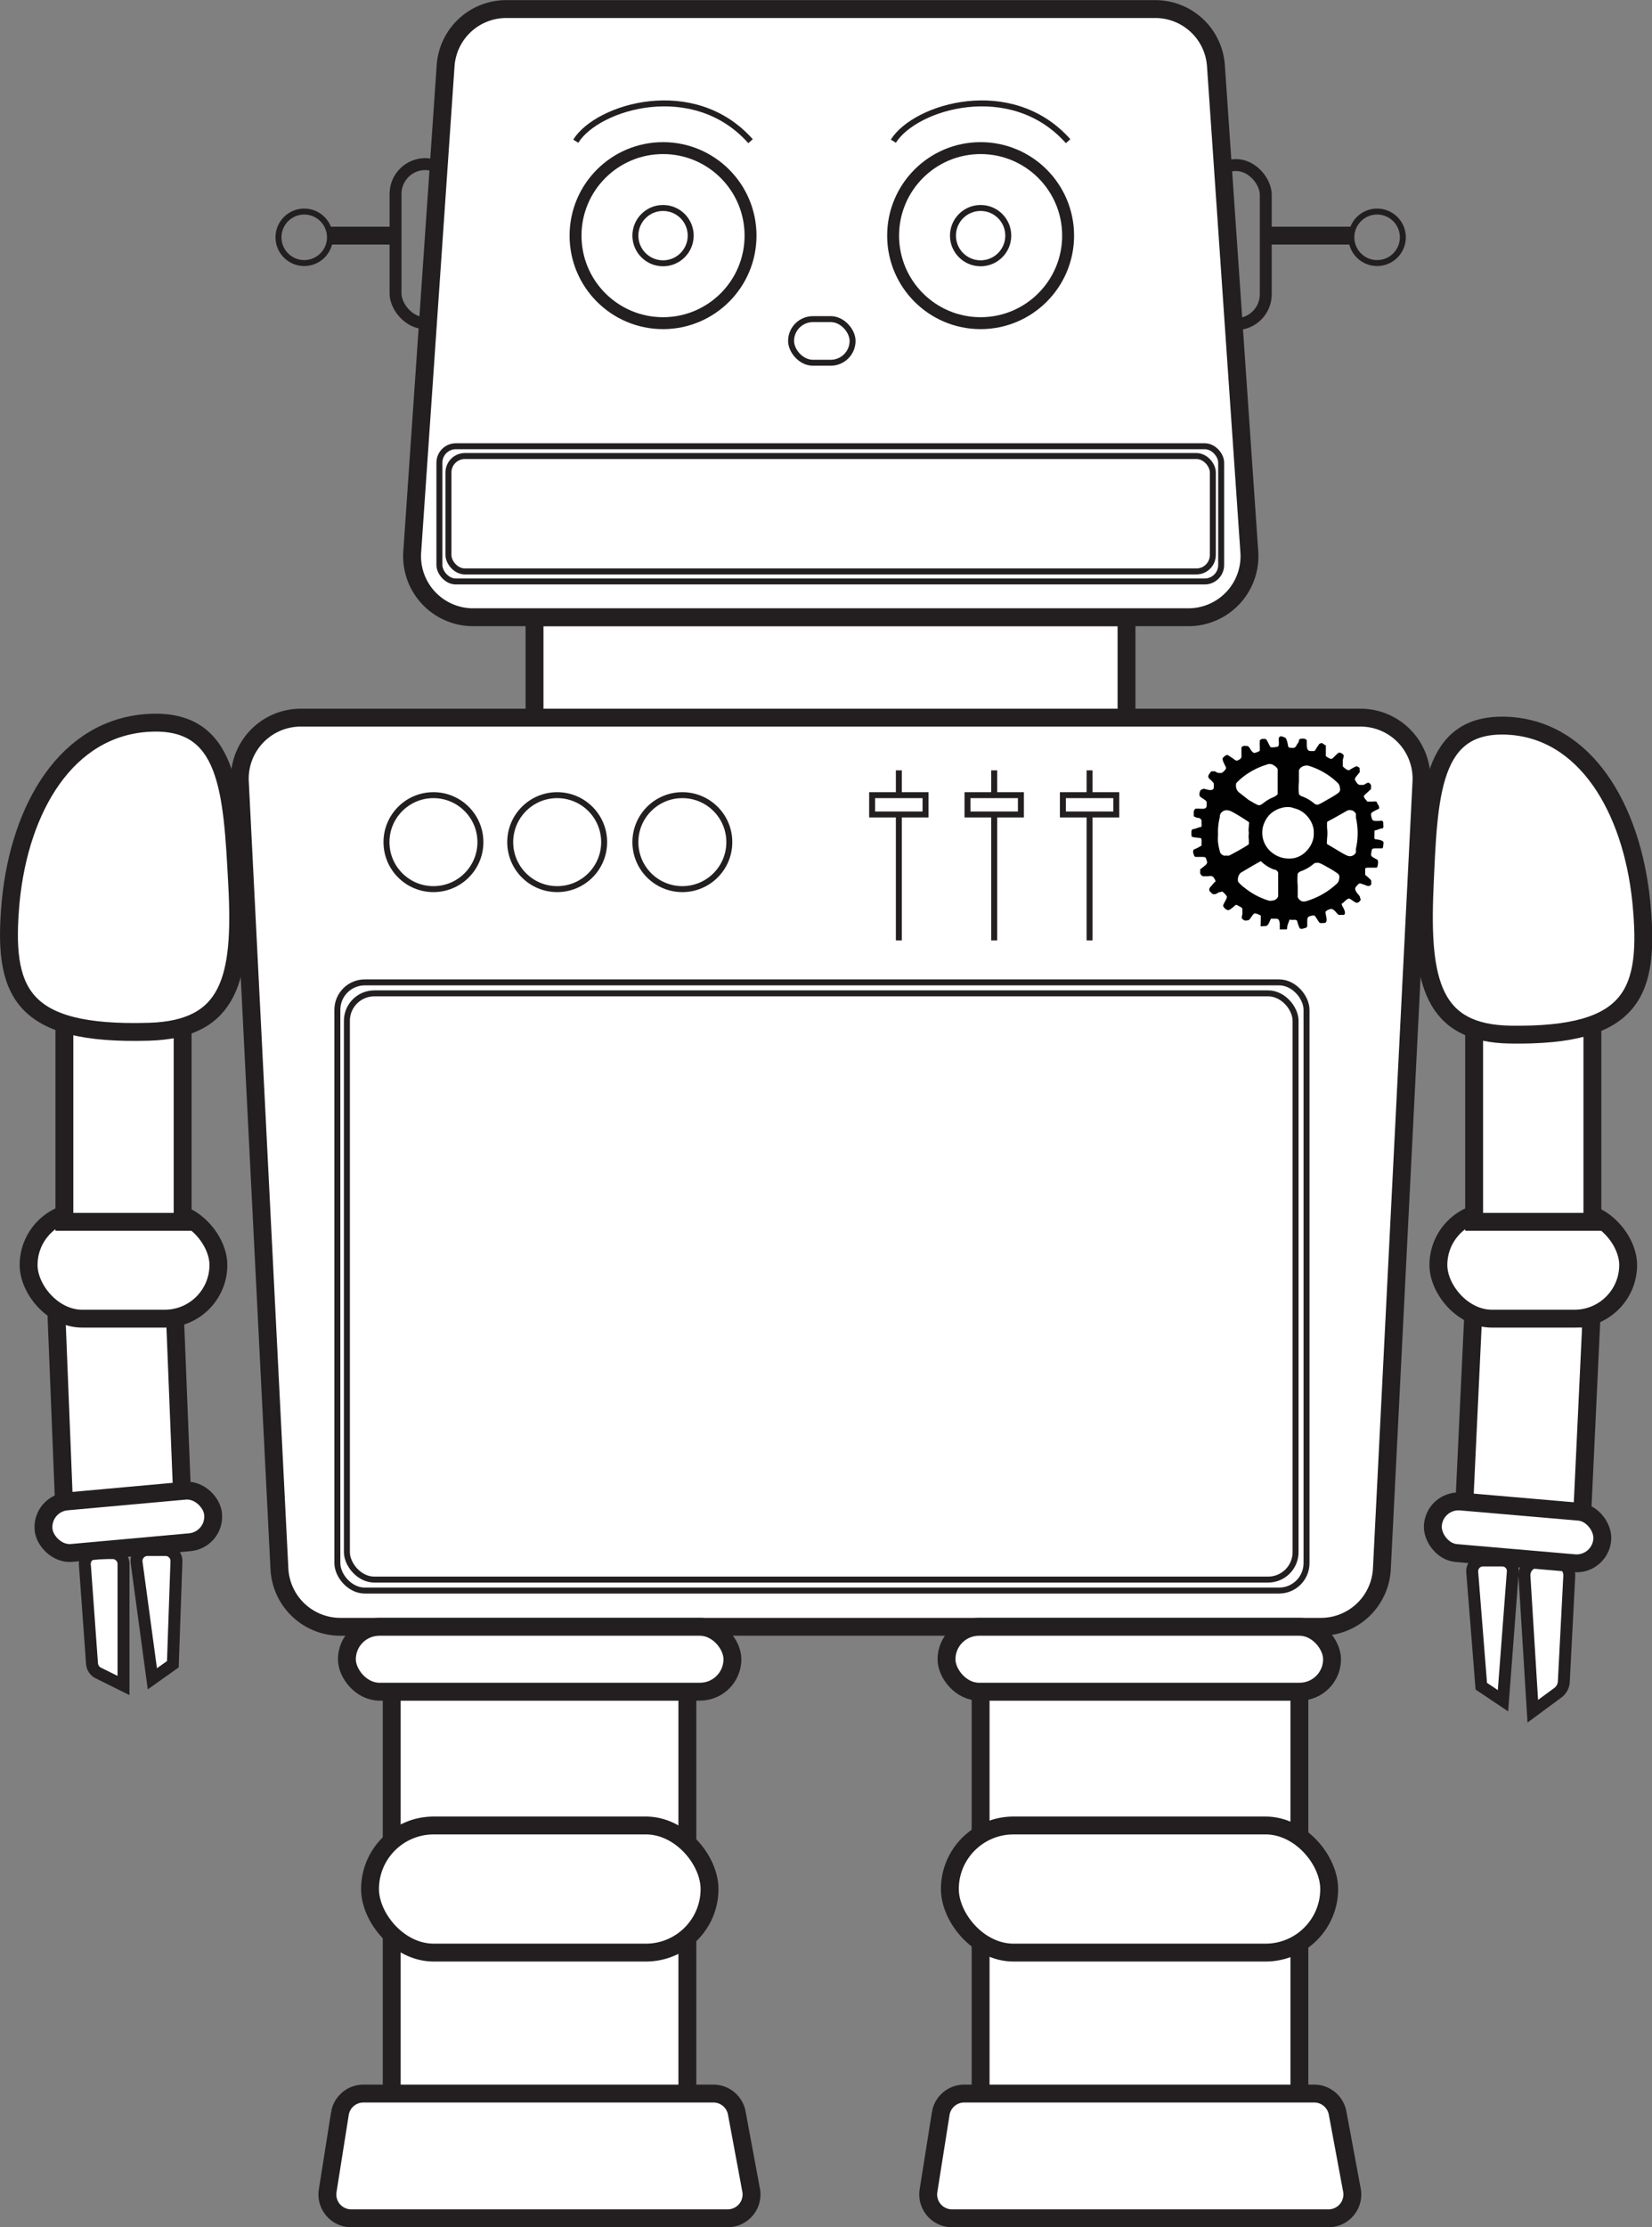 <svg class="bobot-svg" id="bobot" data-name="Bobot" xmlns="http://www.w3.org/2000/svg" viewBox="0 0 69.29 93.38">
  <rect x="0" y="0" width="69.29" height="93.38" fill="#808080" stroke="none"/>
  <defs>
    <style>
      .cls-1, .cls-5, .cls-6 {
        fill: none;
      }

      .cls-1, .cls-2, .cls-3, .cls-4, .cls-5, .cls-6 {
        stroke: #231f20;
        stroke-miterlimit: 10;
      }

      .cls-1, .cls-2 {
        stroke-width: 0.5px;
      }

      .cls-2, .cls-3, .cls-4 {
        fill: #fff;
      }

      .cls-3, .cls-6 {
        stroke-width: 0.75px;
      }

      .cls-4, .cls-5 {
        stroke-width: 0.25px;
      }

      .cls-7 {
        fill: #010101;
      }
    </style>
  </defs>
  <title>bobot</title>
  <rect id="left-ear" class="cls-1" x="16.59" y="6.88" width="2.5" height="6.67" rx="1.25" ry="1.25"/>
  <rect id="right-ear" class="cls-1" x="50.59" y="6.92" width="2.5" height="6.67" rx="1.25" ry="1.25"/>
  <path id="left-thumb" class="cls-2" d="M22.41,72.57l-.86.61-.66-4.88a.46.46,0,0,1,.45-.52l.75,0a.46.46,0,0,1,.47.48Z" transform="translate(-15.16 -2.79)"/>
  <path id="left-hand" class="cls-2" d="M20.34,73.46l-1.07-.53a.48.48,0,0,1-.25-.38l-.3-4.15a.45.45,0,0,1,.48-.49l.72,0a.46.46,0,0,1,.42.46Z" transform="translate(-15.16 -2.79)"/>
  <path id="right-thumb" class="cls-2" d="M77.29,73.49l.91.61.41-5.39a.44.44,0,0,0-.46-.49l-.8,0a.45.45,0,0,0-.44.49Z" transform="translate(-15.16 -2.79)"/>
  <path id="right-hand" class="cls-2" d="M80.75,73.32a.62.62,0,0,1-.23.43l-1.07.79-.35-5.67a.57.57,0,0,1,.53-.6l.75,0a.57.57,0,0,1,.6.6Z" transform="translate(-15.16 -2.79)"/>
  <rect id="right-forearm" class="cls-3" x="76.77" y="57.98" width="4.96" height="8.32" transform="translate(140.31 125.15) rotate(-177.3)"/>
  <rect id="left-forearm" class="cls-3" x="17.86" y="57.52" width="4.96" height="8.32" transform="matrix(-1, 0.04, -0.04, -1, 27.81, 119.77)"/>
  <rect id="left-elbow" class="cls-3" x="1.2" y="50.79" width="7.96" height="4.5" rx="2.25" ry="2.25"/>
  <rect id="right-elbow" class="cls-3" x="60.33" y="50.79" width="7.96" height="4.5" rx="2.25" ry="2.25"/>
  <rect id="left-arm" class="cls-3" x="2.7" y="42.91" width="4.96" height="8.32"/>
  <rect id="right-arm" class="cls-3" x="61.83" y="42.91" width="4.96" height="8.32"/>
  <path id="left-shoulder" class="cls-3" d="M15.61,40.57c-.35,3.8.37,5.64,5.8,5.48,3.4-.1,3.91-2.22,3.7-6.16s-.34-7-3.74-6.79S16,36.63,15.61,40.57Z" transform="translate(-15.16 -2.79)"/>
  <path id="right-shoulder" class="cls-3" d="M84,40.59c.37,3.8-.29,5.66-5.49,5.58-3.25-.05-3.77-2.17-3.6-6.11s.24-7,3.49-6.84S83.6,36.67,84,40.59Z" transform="translate(-15.16 -2.79)"/>
  <rect id="neck" class="cls-3" x="22.42" y="25.88" width="24.83" height="4.67"/>
  <path id="body" class="cls-3" d="M70.57,71H29.43a2.56,2.56,0,0,1-2.55-2.43l-1.66-33a2.56,2.56,0,0,1,2.55-2.69H72.23a2.56,2.56,0,0,1,2.55,2.69l-1.66,33A2.56,2.56,0,0,1,70.57,71Z" transform="translate(-15.16 -2.79)"/>
  <path id="head" class="cls-3" d="M65,28.67H35a2.56,2.56,0,0,1-2.55-2.74l1.4-20.38a2.55,2.55,0,0,1,2.55-2.38H63.61a2.55,2.55,0,0,1,2.55,2.38l1.4,20.38A2.56,2.56,0,0,1,65,28.67Z" transform="translate(-15.16 -2.79)"/>
  <rect id="right-leg-two" class="cls-3" x="41.13" y="70.92" width="13.37" height="6.4"/>
  <rect id="left-leg-two" class="cls-3" x="16.43" y="70.92" width="12.4" height="6.4"/>
  <rect id="left-leg-three" class="cls-3" x="16.43" y="80.04" width="12.4" height="8"/>
  <rect id="right-leg-three" class="cls-3" x="41.13" y="79.87" width="13.37" height="8"/>
  <rect id="left-leg-one" class="cls-3" x="14.55" y="68.21" width="16.17" height="2.72" rx="1.36" ry="1.36"/>
  <rect id="right-leg-one" class="cls-3" x="39.7" y="68.21" width="16.17" height="2.72" rx="1.36" ry="1.36"/>
  <path id="left-foot" class="cls-3" d="M45.67,95.8H29.9a1,1,0,0,1-1-1.13l.52-3.28a1,1,0,0,1,1-.82H45.06a1,1,0,0,1,1,.8l.61,3.28A1,1,0,0,1,45.67,95.8Z" transform="translate(-15.16 -2.79)"/>
  <path id="right-foot" class="cls-3" d="M70.87,95.8H55.1a1,1,0,0,1-1-1.13l.52-3.28a1,1,0,0,1,1-.82H70.26a1,1,0,0,1,1,.8l.61,3.28A1,1,0,0,1,70.87,95.8Z" transform="translate(-15.16 -2.79)"/>
  <rect id="left-wrist" class="cls-3" x="16.98" y="65.51" width="7.14" height="2.17" rx="1.08" ry="1.08" transform="translate(31.85 128.28) rotate(174.83)"/>
  <rect id="right-wrist" class="cls-3" x="75.25" y="65.96" width="7.13" height="2.17" rx="1.08" ry="1.08" transform="translate(-9.11 -9.32) rotate(4.93)"/>
  <rect id="left-knee" class="cls-3" x="15.52" y="76.54" width="14.24" height="5.33" rx="2.67" ry="2.67"/>
  <rect id="right-knee" class="cls-3" x="39.84" y="76.54" width="15.91" height="5.33" rx="2.67" ry="2.67"/>
  <circle id="left-eye" class="cls-2" cx="27.81" cy="9.88" r="3.67"/>
  <circle id="right-eye" class="cls-2" cx="41.13" cy="9.88" r="3.67"/>
  <rect id="mouth-frame" class="cls-4" x="18.43" y="18.71" width="32.79" height="5.67" rx="0.69" ry="0.69"/>
  <rect id="mouth" class="cls-4" x="18.81" y="19.12" width="32.06" height="4.84" rx="0.69" ry="0.69"/>
  <rect id="nose" class="cls-4" x="33.18" y="13.38" width="2.58" height="1.83" rx="0.92" ry="0.92"/>
  <path id="left-eyebrow" class="cls-5" d="M39.31,8.71c.91-1.46,4.95-2.68,7.33,0" transform="translate(-15.16 -2.79)"/>
  <path id="right-eyebrow" class="cls-5" d="M52.63,8.71c.91-1.46,4.95-2.68,7.33,0" transform="translate(-15.16 -2.79)"/>
  <circle id="left-pupil" class="cls-5" cx="27.81" cy="9.88" r="1.16"/>
  <circle id="right-pupil" class="cls-5" cx="41.13" cy="9.88" r="1.16"/>
  <rect id="screen-frame" class="cls-4" x="14.15" y="41.19" width="40.65" height="25.5" rx="1.15" ry="1.15"/>
  <rect id="screen" class="cls-4" x="14.55" y="41.65" width="39.79" height="24.58" rx="1.15" ry="1.15"/>
  <line id="ant-bar-right" class="cls-6" x1="53.09" y1="9.88" x2="56.68" y2="9.88"/>
  <line id="ant-bar-left" class="cls-6" x1="16.43" y1="9.88" x2="13.76" y2="9.88"/>
  <circle id="right-antball" class="cls-5" cx="57.76" cy="9.95" r="1.08"/>
  <circle id="left-antball" class="cls-5" cx="12.76" cy="9.95" r="1.08"/>
  <circle id="btn-one" class="cls-5" cx="18.18" cy="35.31" r="1.97"/>
  <circle id="btn-two" class="cls-5" cx="23.37" cy="35.31" r="1.97"/>
  <circle id="btn-three" class="cls-5" cx="28.62" cy="35.31" r="1.97"/>
  <line id="slide-three" class="cls-5" x1="37.7" y1="32.3" x2="37.7" y2="39.43"/>
  <line id="slide-two" class="cls-5" x1="41.7" y1="32.3" x2="41.7" y2="39.43"/>
  <line id="slide-one" class="cls-5" x1="45.7" y1="32.3" x2="45.7" y2="39.43"/>
  <rect id="toggle-three" class="cls-4" x="44.58" y="33.34" width="2.24" height="0.81"/>
  <rect id="toggle-two" class="cls-4" x="40.58" y="33.34" width="2.24" height="0.81"/>
  <rect id="toggle-one" class="cls-4" x="36.58" y="33.34" width="2.24" height="0.81"/>
  <path id="gear-one" class="cls-7" d="M68.87,33.66a.12.12,0,0,0-.07.07.54.54,0,0,0,0,.17c0,.19,0,.2-.19.22s-.16,0-.25-.17-.09-.17-.15-.18h-.1a.23.23,0,0,0-.11.06s0,0,0,.07a1.23,1.23,0,0,0,0,.17c0,.14,0,.16,0,.2a.65.65,0,0,1-.23.09s-.07,0-.16-.15-.12-.15-.19-.14a.19.19,0,0,0-.11,0,.18.18,0,0,0-.08.06s0,.07,0,.22,0,.16,0,.17,0,.08-.13.14-.08,0-.12,0,0,0-.17-.11-.15-.11-.2-.1a.33.33,0,0,0-.17.14c0,.05,0,.08.06.21s.1.17.08.22a.52.52,0,0,1-.18.18s-.06,0-.15,0l-.14-.07c-.06,0-.06,0-.1,0s-.06,0-.11.09a.19.19,0,0,0-.06.12c0,.05,0,.07.12.17a.64.64,0,0,1,.11.13s0,.08,0,.17-.09.14-.3.08-.15,0-.18,0-.08,0-.11.12,0,.12,0,.16a.4.4,0,0,0,.13.1c.13.09.15.11.16.15s0,0,0,.13-.06.16-.25.15-.19,0-.22,0a.18.18,0,0,0-.07.12c0,.1,0,.17,0,.2l.14.06c.14,0,.16.06.18.1a.13.13,0,0,1,0,.1.38.38,0,0,1,0,.18s-.05,0-.21.06-.21,0-.21.19,0,.17.21.2.18,0,.21.06a.37.37,0,0,1,0,.17.15.15,0,0,1,0,.11s0,0-.18.1l-.14.06s-.06.09,0,.2a.13.13,0,0,0,.07.11s0,0,.22,0,.2,0,.25.14,0,.16-.14.28l-.13.1s0,.09,0,.16a.19.19,0,0,0,.11.13s.05,0,.18,0,.22-.05.3.09.06.13,0,.17L66,39.9c-.1.11-.12.13-.12.18s0,.06.06.12.06.07.11.08,0,0,.1,0l.14-.08c.09,0,.14-.06.17,0a.67.67,0,0,1,.16.18c0,.05,0,.06-.08.21s-.09.16-.06.22a.33.33,0,0,0,.17.14c.05,0,.08,0,.2-.1s.13-.12.17-.12,0,0,.12.06.13.09.13.13,0,.09,0,.17-.06.18,0,.23a.32.32,0,0,0,.08.06.19.19,0,0,0,.11,0c.07,0,.09,0,.19-.15s.12-.14.16-.14a.65.65,0,0,1,.23.09s0,.06,0,.2a1.18,1.18,0,0,0,0,.16.08.08,0,0,0,0,.08.16.16,0,0,0,.11,0c.14,0,.17,0,.25-.16a1.16,1.16,0,0,1,.07-.15s.08,0,.18,0,.17,0,.19.23a1.09,1.09,0,0,0,0,.17.1.1,0,0,0,0,.05s0,0,.12,0,.12,0,.16,0,0-.08.08-.28,0-.11.19-.12.16,0,.22.2l.06.15s.08.06.18,0a.17.17,0,0,0,.14-.07s0,0,0-.18,0-.23.16-.27.13,0,.16,0l.1.15c.08.13.09.14.12.15s.08,0,.17,0,.13-.08.08-.3,0-.17,0-.2A.48.48,0,0,1,71,40.9s.08,0,.19.13a.64.64,0,0,0,.12.12c.05,0,.1,0,.19,0s.1-.12,0-.3-.07-.17,0-.21a1,1,0,0,1,.19-.16.12.12,0,0,1,.1,0l.13.09c.09.06.11.07.14.07s.09,0,.15-.09,0-.06,0-.09,0-.08-.09-.18S72,40.1,72,40.06s0-.05.07-.13.09-.1.14-.1l.16.05c.19.08.22.08.3,0a.19.19,0,0,0,0-.11.15.15,0,0,0,0-.07l-.12-.12-.13-.11s0-.09,0-.19,0-.09.09-.11h0l.15,0c.16,0,.17,0,.21,0s.06,0,.08-.12,0-.16,0-.2l-.14-.08c-.15-.08-.16-.1-.13-.25s0-.16.26-.16.16,0,.19,0,.05-.07.05-.16a.17.17,0,0,0,0-.11s0-.05-.19-.09-.16,0-.18-.07,0,0,0-.15,0-.12,0-.15,0,0,.18-.07.17,0,.19-.09,0,0,0-.11,0-.12-.05-.15,0,0-.19,0-.22,0-.26-.17,0-.17.13-.25l.14-.07c.07,0,.08-.1,0-.21s0-.09-.08-.11,0,0-.21,0l-.15,0,0,0s0,0-.09-.11-.05-.15,0-.19l.12-.11.12-.11a.15.15,0,0,0,0-.07.19.19,0,0,0,0-.11c-.08-.12-.11-.12-.3,0l-.16,0s-.08,0-.14-.1-.07-.09-.07-.13,0-.06.11-.19.1-.13.09-.18,0-.05,0-.1a.2.2,0,0,0-.15-.08s0,0-.14.07l-.13.08a.1.1,0,0,1-.1,0,.7.7,0,0,1-.19-.15s0-.08,0-.22.09-.22,0-.29-.14-.07-.19-.05l-.12.11c-.11.12-.14.14-.19.14a.61.61,0,0,1-.21-.12s0-.07,0-.21,0-.19,0-.22,0,0-.11-.08-.11,0-.15,0,0,0-.12.15a.5.5,0,0,1-.1.15s-.07,0-.16,0-.16-.05-.16-.27,0-.16,0-.18a.17.17,0,0,0-.14-.07c-.1,0-.16,0-.18.05s0,.08-.06.15-.07.2-.22.19-.17,0-.19-.12-.06-.28-.12-.31A.5.5,0,0,0,68.87,33.66Zm-.27,1.23a.36.36,0,0,1,.15.15l0,.05v1s-.07.08-.17.12a1.76,1.76,0,0,0-.44.26c-.1.07-.12.08-.17.08s-.06,0-.44-.22L67.11,36a.35.35,0,0,1-.1-.18.45.45,0,0,1,0-.19,2.7,2.7,0,0,1,.28-.26,3.08,3.08,0,0,1,1-.52A.29.29,0,0,1,68.6,34.89Zm1.42,0a3,3,0,0,1,1.23.71.31.31,0,0,1,.11.23.24.24,0,0,1,0,.12.31.31,0,0,1-.07.09,4.24,4.24,0,0,1-.44.27c-.36.21-.4.22-.43.22s-.08,0-.16-.07a1.72,1.72,0,0,0-.49-.28.22.22,0,0,1-.13-.1,2.72,2.72,0,0,1,0-.51v-.48l0,0a.3.3,0,0,1,.2-.18A.37.37,0,0,1,70,34.89Zm-.58,1.79a1,1,0,0,1,.49.27,1.12,1.12,0,0,1,.32.57,1.34,1.34,0,0,1,0,.4,1.11,1.11,0,0,1-.32.58,1,1,0,0,1-.49.27,1.25,1.25,0,0,1-.43,0,1.17,1.17,0,0,1-.59-.31,1.09,1.09,0,0,1-.3-.56,1.27,1.27,0,0,1,0-.39,1.16,1.16,0,0,1,.3-.57,1.1,1.1,0,0,1,.44-.26,1,1,0,0,1,.35-.05A.67.67,0,0,1,69.44,36.68Zm-2.72.1c.09,0,.79.45.82.48s0,.08,0,.19a.94.94,0,0,0,0,.27,1,1,0,0,0,0,.28c0,.1,0,.14,0,.18s-.71.43-.82.48a.21.21,0,0,1-.12,0,.19.19,0,0,1-.12,0,.28.28,0,0,1-.14-.12,2.58,2.58,0,0,1-.09-.42,1.47,1.47,0,0,1,0-.33,2.38,2.38,0,0,1,.07-.72c0-.17.06-.21.14-.27A.31.31,0,0,1,66.72,36.78Zm5.18,0a.33.33,0,0,1,.13.13,1.66,1.66,0,0,1,0,.16,2.9,2.9,0,0,1,0,1.31l0,.16a.29.29,0,0,1-.23.15c-.09,0-.13,0-.56-.26s-.4-.23-.42-.26,0-.09,0-.21a1.85,1.85,0,0,0,0-.47c0-.13,0-.16,0-.21s.05-.05.42-.26l.44-.25A.33.33,0,0,1,71.9,36.78Zm-3.84,2.14.1.08a1.48,1.48,0,0,0,.44.25c.1,0,.15.08.17.13v1l0,0a.28.28,0,0,1-.25.17.3.3,0,0,1-.15,0,3,3,0,0,1-1-.53,1.48,1.48,0,0,1-.28-.26.41.41,0,0,1,0-.18.44.44,0,0,1,.1-.19l.44-.26c.38-.22.4-.23.44-.23Zm2.76.22a4.24,4.24,0,0,1,.44.27.22.22,0,0,1,.07.09.24.24,0,0,1,0,.12.31.31,0,0,1-.11.23,3.19,3.19,0,0,1-1.26.72.32.32,0,0,1-.22,0,.39.39,0,0,1-.15-.16l0,0v-.48a2.84,2.84,0,0,1,0-.51.34.34,0,0,1,.13-.1,1.69,1.69,0,0,0,.49-.27c.08-.07.1-.08.16-.08S70.45,38.92,70.82,39.14Z" transform="translate(-15.16 -2.79)"/>
</svg>
